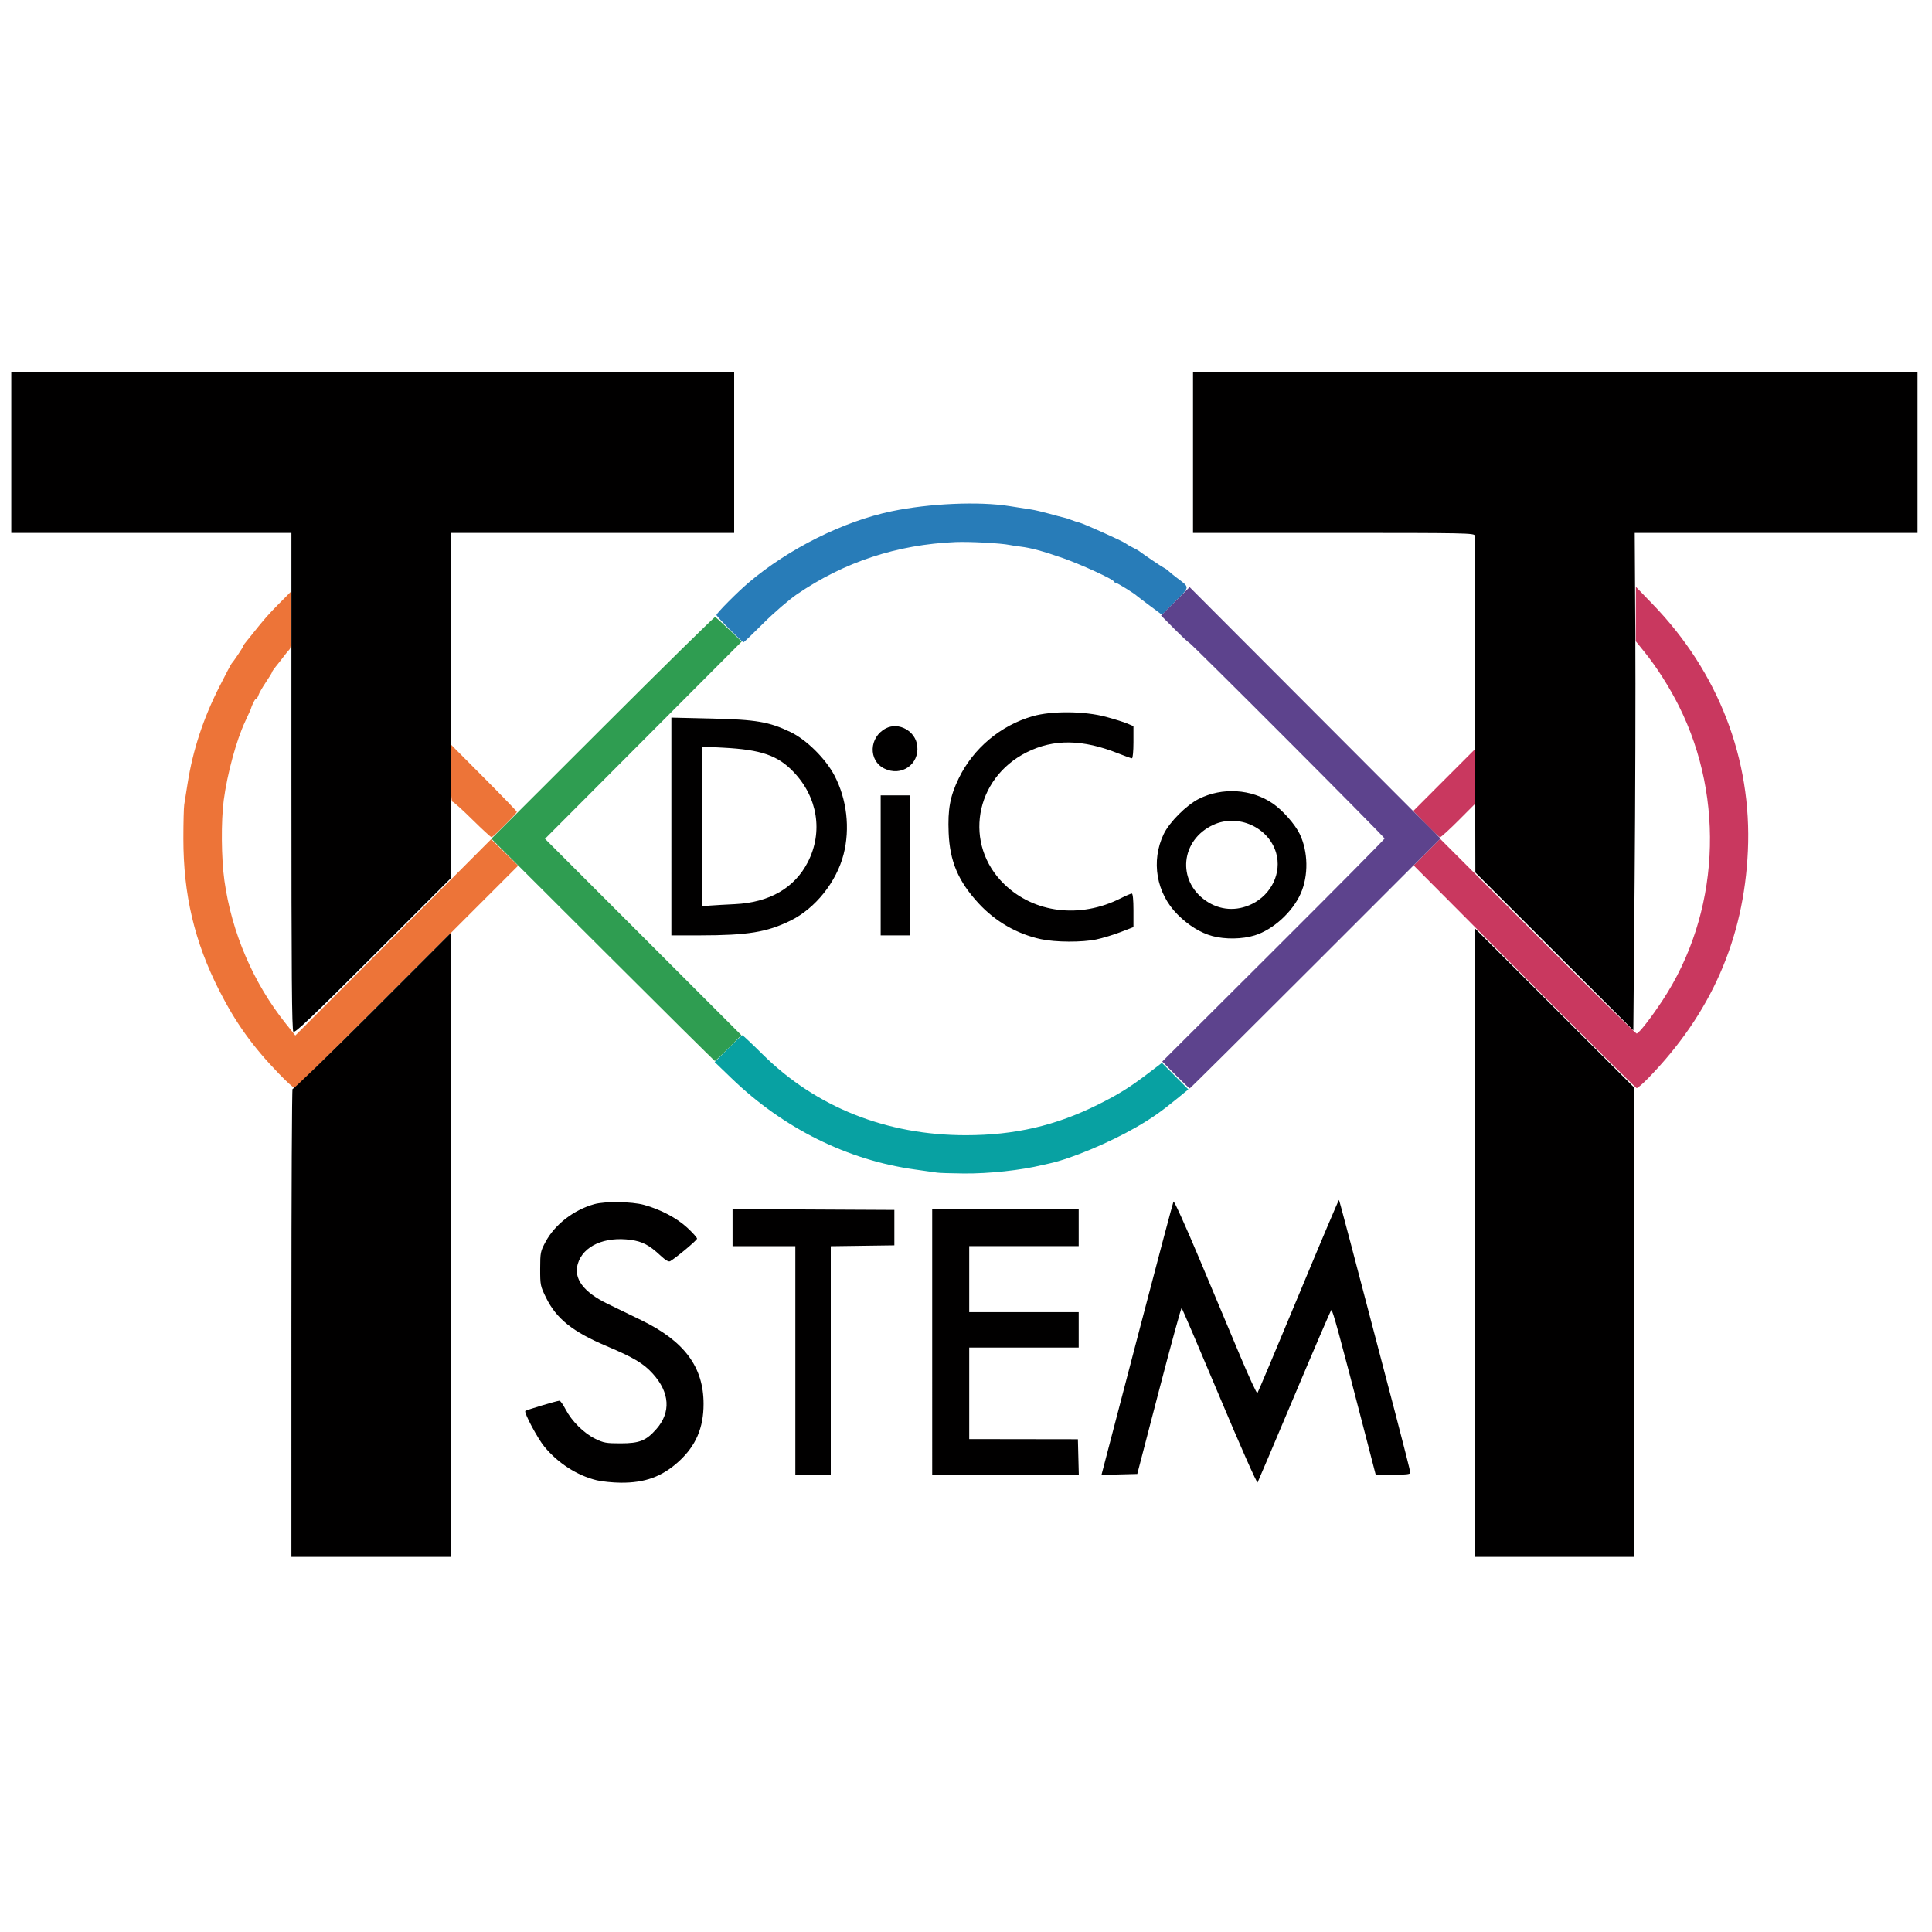 <?xml version="1.0" encoding="UTF-8" standalone="no"?>
<!-- Created with Inkscape (http://www.inkscape.org/) -->

<svg
   width="423.333mm"
   height="423.333mm"
   viewBox="0 0 423.333 423.333"
   version="1.1"
   id="svg1"
   xml:space="preserve"
   xmlns="http://www.w3.org/2000/svg"
   xmlns:svg="http://www.w3.org/2000/svg"><defs
     id="defs1" /><g
     id="layer1"
     transform="translate(108.744,68.792)"><g
       id="g1"
       style="display:inline"><path
         style="display:inline;fill:#ed7438"
         d="m -47.658,166.443 c -5.723,-5.921 -9.454,-11.127 -13.045,-18.199 -5.441,-10.715 -7.864,-20.991 -7.859,-33.323 0.001,-3.442 0.085,-6.776 0.187,-7.408 0.101,-0.633 0.436,-2.738 0.745,-4.678 1.161,-7.307 3.401,-14.13 6.929,-21.108 1.39,-2.749 2.619,-5.077 2.731,-5.174 0.32,-0.276 2.498,-3.527 2.498,-3.729 0,-0.1 0.158,-0.373 0.35,-0.607 0.193,-0.234 0.92,-1.14 1.616,-2.014 2.715,-3.405 3.587,-4.398 5.971,-6.8 l 2.469,-2.487 0.097,6.072 c 0.072,4.551 -0.016,6.186 -0.353,6.528 -0.247,0.251 -0.846,0.986 -1.331,1.634 -0.485,0.647 -1.239,1.608 -1.676,2.135 -0.437,0.527 -0.794,1.056 -0.794,1.176 0,0.12 -0.616,1.129 -1.369,2.242 -0.753,1.113 -1.478,2.382 -1.611,2.818 -0.133,0.437 -0.375,0.794 -0.537,0.794 -0.233,0 -0.857,1.255 -1.228,2.469 -0.03,0.097 -0.54,1.208 -1.135,2.469 -1.939,4.113 -3.945,11.468 -4.715,17.286 -0.607,4.593 -0.539,12.754 0.148,17.639 1.605,11.413 6.341,22.44 13.461,31.337 l 2.069,2.586 21.455,-21.501 21.455,-21.501 2.962,2.896 2.962,2.896 -24.314,24.31 c -13.373,13.37 -24.461,24.358 -24.639,24.418 -0.179,0.06 -1.753,-1.369 -3.499,-3.175 z m 42.389,-55.671 c -2.159,-2.134 -4.099,-3.881 -4.311,-3.881 -0.264,0 -0.385,-1.975 -0.385,-6.281 v -6.281 l 7.232,7.262 c 3.978,3.994 7.232,7.371 7.232,7.504 0,0.353 -5.192,5.557 -5.544,5.557 -0.164,0 -2.064,-1.746 -4.224,-3.881 z"
         id="path7" /><path
         style="display:inline;fill:#c9385f"
         d="m 225.252,145.203 -24.25,-24.368 2.902,-2.917 2.902,-2.917 21.356,21.345 c 11.746,11.74 21.511,21.338 21.702,21.328 0.494,-0.024 3.126,-3.392 5.696,-7.291 12.41,-18.822 13.808,-44.001 3.58,-64.449 -2.091,-4.18 -4.86,-8.53 -7.542,-11.85 l -1.918,-2.374 0.015,-5.958 0.015,-5.958 3.678,3.803 c 14.407,14.899 21.77,33.976 20.86,54.052 -0.873,19.277 -8.055,35.639 -21.871,49.83 -1.181,1.213 -2.31,2.179 -2.51,2.147 -0.2,-0.032 -11.276,-11.023 -24.613,-24.425 z m -21.57,-33.42 -2.762,-2.87 6.828,-6.836 6.828,-6.836 0.097,5.898 0.097,5.898 -3.795,3.807 c -2.087,2.094 -3.961,3.807 -4.164,3.807 -0.203,0 -1.611,-1.291 -3.13,-2.87 z"
         id="path6" /><path
         style="display:inline;fill:#287cb8"
         d="m 51.116,69.089 c -1.581,-1.583 -2.874,-2.985 -2.874,-3.117 0,-0.394 4.595,-5.026 7.056,-7.112 8.779,-7.444 20.782,-13.43 31.333,-15.626 8.283,-1.724 19.101,-2.197 25.817,-1.13 1.843,0.293 3.986,0.627 4.763,0.743 0.776,0.116 2.571,0.535 3.989,0.931 1.418,0.396 2.847,0.775 3.175,0.841 0.328,0.066 1.073,0.308 1.655,0.536 0.582,0.228 1.329,0.47 1.66,0.537 0.845,0.171 9.515,4.057 10.158,4.553 0.291,0.225 1.005,0.64 1.587,0.922 0.582,0.283 1.217,0.634 1.411,0.78 1.225,0.923 5.028,3.487 5.468,3.688 0.291,0.132 0.741,0.45 1.001,0.707 0.259,0.256 1.048,0.9 1.752,1.431 2.962,2.232 2.98,1.917 -0.294,5.209 l -2.913,2.928 -2.683,-1.997 c -1.476,-1.098 -2.763,-2.077 -2.86,-2.176 -0.455,-0.463 -4.261,-2.823 -4.551,-2.823 -0.181,0 -0.382,-0.138 -0.446,-0.307 -0.196,-0.513 -7.293,-3.76 -11.193,-5.122 -4.268,-1.491 -7.014,-2.235 -9.22,-2.501 -0.867,-0.104 -1.974,-0.272 -2.459,-0.372 -1.887,-0.389 -8.778,-0.758 -11.808,-0.631 -12.812,0.536 -24.463,4.377 -34.815,11.479 -1.729,1.186 -5.02,4.031 -7.323,6.33 -2.301,2.297 -4.257,4.176 -4.348,4.176 -0.091,0 -1.458,-1.295 -3.038,-2.878 z"
         id="path5" /><path
         style="display:inline;fill:#08a1a2"
         d="m 96.573,188.148 c -0.485,-0.076 -2.628,-0.38 -4.763,-0.674 -14.821,-2.042 -28.841,-8.998 -40.21,-19.948 l -3.747,-3.609 2.921,-2.936 c 1.607,-1.615 3.021,-2.936 3.142,-2.936 0.122,0 2.11,1.872 4.418,4.16 11.704,11.603 27.172,17.758 44.591,17.746 10.683,-0.008 19.678,-2.095 28.925,-6.71 4.554,-2.273 6.986,-3.793 11.146,-6.967 l 2.856,-2.179 2.895,2.91 2.895,2.91 -2.576,2.106 c -3.42,2.797 -5.53,4.268 -8.926,6.223 -5.85,3.368 -14.241,6.872 -18.874,7.883 -0.679,0.148 -1.393,0.308 -1.587,0.356 -4.706,1.15 -11.76,1.908 -17.273,1.854 -2.724,-0.026 -5.349,-0.111 -5.834,-0.187 z"
         id="path4" /><path
         style="display:inline;fill:#5d438d"
         d="m 148.845,166.748 -2.922,-2.938 24.361,-24.293 c 13.399,-13.361 24.361,-24.421 24.361,-24.577 0,-0.331 -42.57,-42.974 -42.9,-42.974 -0.122,0 -1.541,-1.325 -3.153,-2.944 l -2.931,-2.944 3.129,-3.114 3.129,-3.114 27.486,27.541 27.486,27.541 -27.379,27.377 c -15.058,15.057 -27.461,27.377 -27.562,27.377 -0.101,0 -1.498,-1.322 -3.106,-2.938 z"
         id="path3" /><path
         style="display:inline;fill:#2f9d51"
         d="M 23.318,139.33 -1.076,114.984 23.293,90.645 C 36.697,77.258 47.793,66.349 47.951,66.402 c 0.158,0.053 1.533,1.287 3.055,2.742 l 2.767,2.646 -21.55,21.608 -21.55,21.608 21.514,21.516 21.514,21.516 -2.809,2.826 c -1.545,1.554 -2.892,2.823 -2.994,2.82 -0.102,-0.003 -11.162,-10.962 -24.579,-24.353 z"
         id="path2" /><path
         style="display:inline;fill:#010000"
         d="m -44.891,220.956 c 0,-28.263 0.112,-51.276 0.249,-51.139 0.137,0.137 7.995,-7.496 17.462,-16.961 l 17.213,-17.211 v 68.349 68.349 h -17.463 -17.462 z m 259.297,-17.485 0.005,-68.873 17.457,17.455 17.457,17.455 v 51.419 51.419 h -17.462 -17.462 z m -55.931,33.745 c -4.451,-10.593 -8.188,-19.318 -8.305,-19.39 -0.117,-0.072 -2.351,8.077 -4.966,18.11 l -4.754,18.241 -3.922,0.1 -3.922,0.1 0.306,-1.158 c 0.168,-0.637 3.668,-14.017 7.777,-29.733 4.109,-15.716 7.574,-28.765 7.698,-28.997 0.125,-0.232 2.64,5.324 5.589,12.347 2.949,7.023 6.98,16.627 8.957,21.342 1.977,4.715 3.704,8.446 3.837,8.29 0.133,-0.155 4.183,-9.769 8.999,-21.364 4.816,-11.595 8.81,-21.027 8.876,-20.962 0.109,0.109 2.501,9.165 12.316,46.629 1.83,6.985 3.327,12.898 3.327,13.141 4e-5,0.325 -0.994,0.441 -3.795,0.441 h -3.795 l -1.987,-7.673 c -6.065,-23.416 -7.497,-28.664 -7.755,-28.406 -0.156,0.156 -3.797,8.616 -8.09,18.799 -4.293,10.183 -7.917,18.715 -8.053,18.959 -0.14,0.252 -3.742,-7.873 -8.34,-18.816 z M 21.996,255.554 c -4.284,-1.037 -8.478,-3.733 -11.474,-7.375 -1.492,-1.814 -4.5,-7.463 -4.157,-7.806 0.219,-0.219 6.942,-2.233 7.481,-2.241 0.194,-0.003 0.807,0.864 1.362,1.926 1.349,2.582 3.982,5.189 6.476,6.414 1.83,0.899 2.403,1.001 5.568,0.999 4.149,-0.004 5.579,-0.576 7.832,-3.136 3.217,-3.655 2.937,-8.009 -0.778,-12.115 -2.054,-2.27 -4.179,-3.537 -10.218,-6.092 -7.333,-3.103 -10.903,-5.957 -13.154,-10.519 -1.276,-2.585 -1.321,-2.807 -1.316,-6.396 0.005,-3.557 0.058,-3.816 1.211,-5.952 2.037,-3.775 6.154,-6.946 10.645,-8.201 2.371,-0.662 8.201,-0.578 10.892,0.158 3.623,0.99 7.181,2.872 9.513,5.03 1.171,1.084 2.121,2.152 2.112,2.374 -0.014,0.35 -4.496,4.107 -5.881,4.93 -0.342,0.203 -1.002,-0.179 -2.149,-1.246 -2.441,-2.27 -3.925,-3.055 -6.448,-3.408 -5.775,-0.808 -10.473,1.304 -11.651,5.236 -0.966,3.223 1.233,6.189 6.481,8.744 1.599,0.778 4.905,2.384 7.347,3.567 9.511,4.61 13.729,10.26 13.729,18.393 0,5.262 -1.693,9.185 -5.437,12.602 -3.64,3.321 -7.406,4.698 -12.717,4.649 -1.754,-0.016 -4.126,-0.256 -5.27,-0.533 z m 43.532,-26.249 v -25.047 h -6.879 -6.879 v -4.06 -4.06 l 17.727,0.091 17.727,0.091 v 3.881 3.881 l -6.967,0.096 -6.967,0.096 v 25.04 25.04 h -3.881 -3.881 z m 29.986,-4.057 v -29.104 h 16.051 16.051 v 4.057 4.057 h -11.994 -11.994 v 7.232 7.232 h 11.994 11.994 v 3.881 3.881 h -11.994 -11.994 v 10.027 10.027 l 11.906,0.017 11.906,0.017 0.1,3.891 0.1,3.891 H 111.578 95.515 Z M -44.459,157.276 c -0.336,-0.336 -0.431,-12.427 -0.431,-54.865 V 47.978 H -75.583 -106.274 V 30.339 12.7 h 79.199 79.199 V 30.339 47.978 H 21.078 -9.966 v 37.837 37.837 l -17.031,17.028 c -13.425,13.423 -17.122,16.937 -17.462,16.597 z m 276.299,-17.595 -17.31,-17.3 -0.065,-36.585 c -0.036,-20.121 -0.065,-36.862 -0.065,-37.202 5.8e-4,-0.583 -1.704,-0.617 -30.867,-0.617 H 152.665 V 30.339 12.7 h 79.375 79.375 v 17.639 17.639 h -30.981 -30.981 l 0.127,21.96 c 0.07,12.078 10e-4,36.604 -0.152,54.502 l -0.279,32.541 z m -112.494,-2.681 c -5.215,-1.118 -9.984,-3.859 -13.668,-7.856 -4.45,-4.828 -6.3,-9.179 -6.558,-15.424 -0.215,-5.204 0.305,-8.027 2.202,-11.952 3.181,-6.581 9.182,-11.619 16.242,-13.636 4.165,-1.19 11.334,-1.123 16.051,0.152 1.843,0.498 3.947,1.159 4.674,1.47 l 1.323,0.565 v 3.523 c 0,1.938 -0.147,3.523 -0.326,3.523 -0.179,0 -1.505,-0.472 -2.946,-1.049 -7.853,-3.144 -14.194,-3.231 -20.102,-0.274 -11.481,5.746 -13.935,20.218 -4.907,28.934 6.564,6.337 16.609,7.548 25.477,3.072 1.143,-0.577 2.242,-1.049 2.442,-1.049 0.225,0 0.363,1.393 0.363,3.679 v 3.679 l -2.825,1.089 c -1.554,0.599 -3.945,1.325 -5.315,1.613 -3.125,0.657 -8.916,0.629 -12.127,-0.059 z m 37.552,-0.688 c -2.577,-0.689 -5.265,-2.355 -7.629,-4.726 -4.658,-4.673 -5.863,-11.711 -3.018,-17.636 1.245,-2.593 4.967,-6.321 7.677,-7.689 5.127,-2.588 11.534,-2.195 16.199,0.994 2.177,1.488 4.883,4.548 5.918,6.693 1.86,3.854 1.951,9.125 0.224,13.029 -1.802,4.075 -6.051,7.944 -10.094,9.192 -2.723,0.841 -6.455,0.899 -9.278,0.144 z m 8.686,-7.025 c 4.297,-2.102 6.549,-6.865 5.291,-11.192 -1.637,-5.632 -8.337,-8.635 -13.744,-6.16 -7.173,3.284 -8.068,12.2 -1.668,16.635 3.053,2.116 6.73,2.376 10.121,0.717 z M 38.365,112.309 V 88.446 l 8.731,0.205 c 9.876,0.232 12.654,0.705 17.366,2.956 3.481,1.663 7.709,5.846 9.637,9.534 2.713,5.189 3.456,11.575 2.007,17.239 -1.554,6.076 -6.209,11.895 -11.646,14.558 -5.178,2.536 -9.369,3.218 -19.833,3.228 l -6.262,0.006 z m 13.935,17.012 c 7.541,-0.359 13.06,-3.54 15.959,-9.2 3.393,-6.622 2.176,-14.251 -3.158,-19.806 -3.45,-3.593 -7.085,-4.842 -15.359,-5.277 l -4.674,-0.246 v 17.49 17.49 l 1.852,-0.142 c 1.019,-0.078 3.44,-0.217 5.38,-0.309 z m 31.926,-8.494 v -15.346 h 3.175 3.175 v 15.346 15.346 h -3.175 -3.175 z m 0.796,-21.218 c -3.546,-1.748 -3.352,-6.885 0.333,-8.802 2.833,-1.474 6.522,0.583 6.89,3.842 0.459,4.074 -3.502,6.794 -7.223,4.96 z"
         id="path1" /></g></g></svg>
